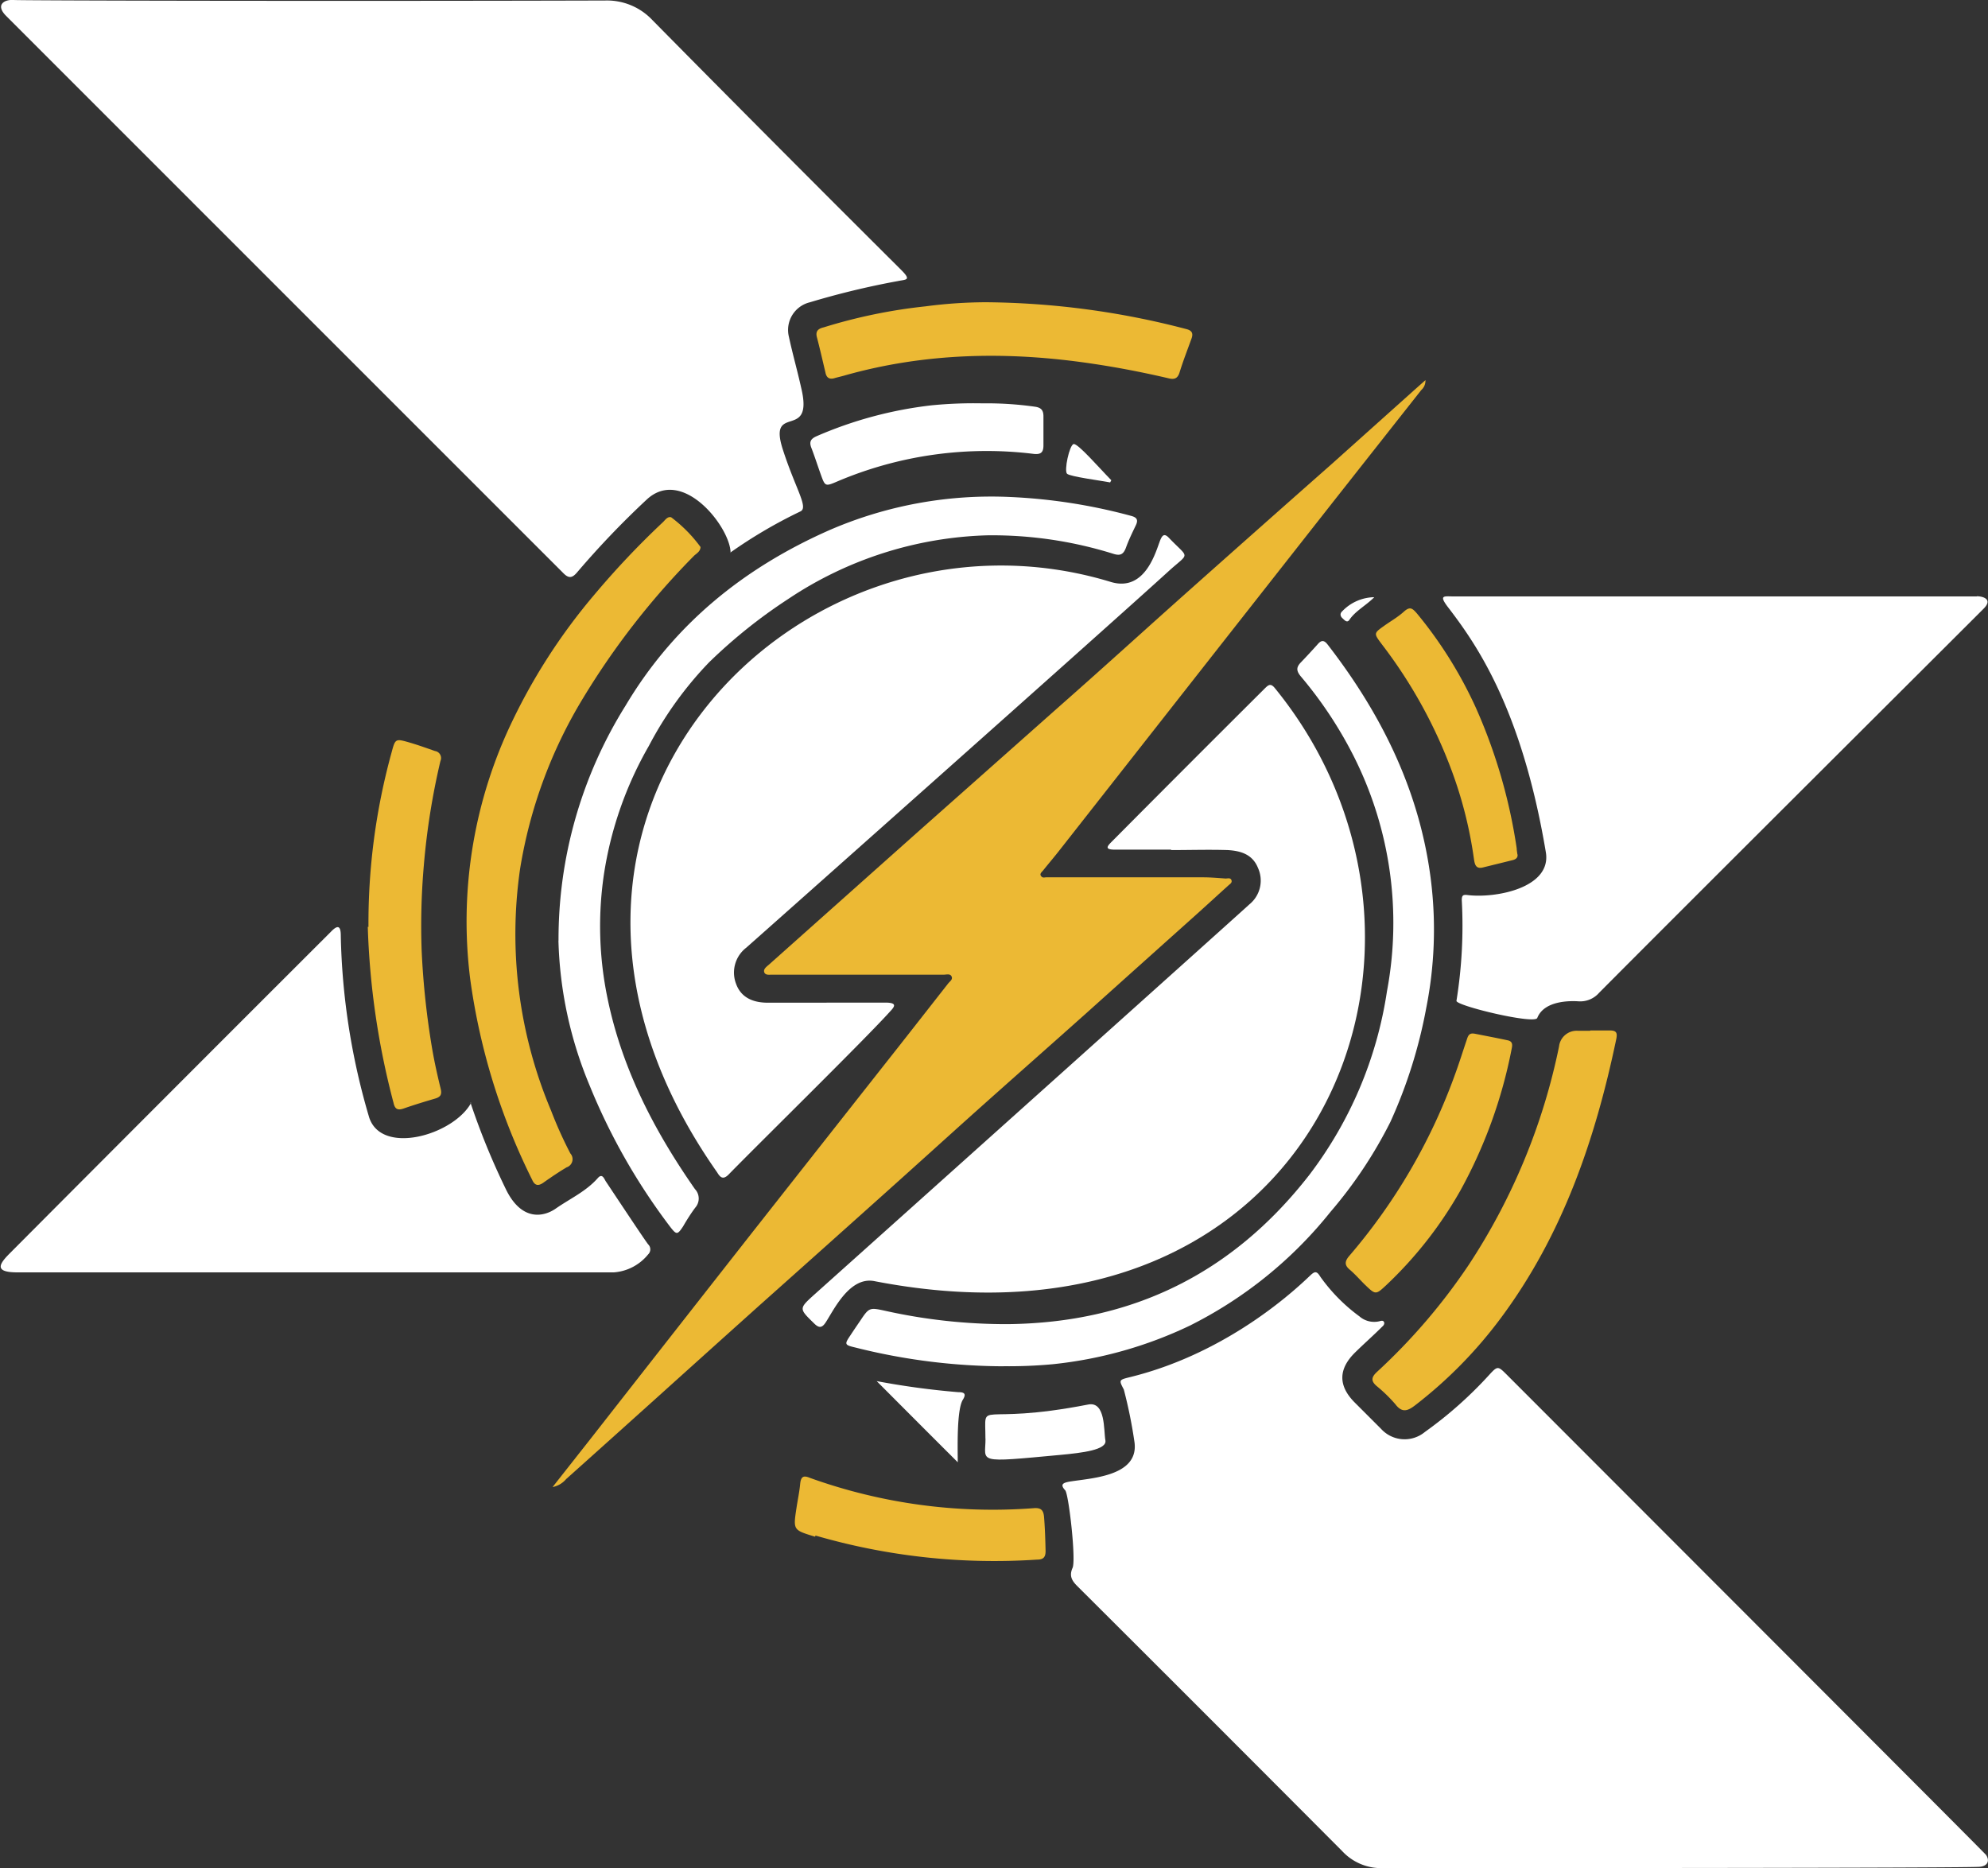 <svg xmlns="http://www.w3.org/2000/svg" xmlns:xlink="http://www.w3.org/1999/xlink" viewBox="0 0 232 218"><rect x="0" y="0" width="232" height="218" fill="#333333" stroke="none"/><defs><style>.cls-1{fill:none;}.cls-2{clip-path:url(#clip-path);}.cls-3{fill:#fff;}.cls-4{fill:#ecb934;}</style><clipPath id="clip-path" transform="translate(0 0)"><rect class="cls-1" width="232" height="218"/></clipPath></defs><g id="Layer_2" data-name="Layer 2"><g id="Layer_1-2" data-name="Layer 1"><g class="cls-2"><path class="cls-3" d="M161.37,218a6.2,6.2,0,0,1-4.75-2q-15.41-15.47-30.87-30.88c-.66-.65-1-1.21-.58-2.16s-.45-8.6-.86-9.05c-.64-.69-.23-.87.44-1,2.44-.42,8.15-.57,7.65-4.58a55.66,55.66,0,0,0-1.25-6.18c-.58-1.1-.58-1.12.66-1.43,11.88-2.9,19.91-10.76,21.13-11.91.48-.45.73-.51,1.13.16a20.32,20.32,0,0,0,4.57,4.64,2.63,2.63,0,0,0,2.36.57c.18-.05.39-.11.5.07s0,.41-.19.56c-1,1-2.07,1.94-3.08,2.93-2.09,2-2.1,4-.06,6,1,1,2,2,3,3a3.71,3.71,0,0,0,5.12.36,47.29,47.29,0,0,0,7.42-6.57c1.07-1.17,1.08-1.16,2.18-.06,20.18,20.2,55.73,55.77,55.89,56,.45.7.16,1.27-.69,1.37C230.64,218,173.09,218,161.37,218Z" transform="translate(0 0)"/><path class="cls-3" d="M85.26,64.52c0-2.92-5.56-10.12-9.77-6.24a102.19,102.19,0,0,0-8.14,8.51c-.59.7-1,.72-1.63.07-4-4-56.07-56.06-65-65C-.6.54.54-.09,1.62,0c.83.07,36.7.15,69,.06a7.27,7.27,0,0,1,5.53,2.3Q90.6,17,105.17,31.5c1.24,1.24.56,1.1-.39,1.3A95,95,0,0,0,94.5,35.28a3.32,3.32,0,0,0-2.44,4c.43,2,1,4,1.43,5.94,1.56,6.42-4,1.6-2.1,7.34,1.5,4.61,3,6.68,2,7.13a56,56,0,0,0-8.17,4.8Z" transform="translate(0 0)"/><path class="cls-3" d="M136.7,99.15h-6.55c-1.22,0-1-.34-.43-.91q8.94-9,17.89-17.91c.41-.4.68-.65,1.19,0,24.42,30,5.14,79.25-46.77,69.17-2.91-.56-4.76,3.44-5.68,4.83-.43.65-.78.67-1.35.1-1.75-1.71-1.79-1.71,0-3.33,10.16-9.09,50.06-44.86,50.81-45.57a3.57,3.57,0,0,0,1-4.24c-.64-1.59-2-2-3.53-2.09-2.22-.07-4.44,0-6.65,0Z" transform="translate(0 0)"/><path class="cls-3" d="M96.46,117h6.87c1.51,0,1,.54.52,1.06-2.91,3.23-15.33,15.42-18.82,19-.66.67-1,.31-1.33-.24-28.86-41.06,9.49-80,45.93-68.91,4.1,1.24,5.3-3.75,5.78-4.9.24-.57.48-.79,1-.25,2.41,2.53,2.46,1.62-.07,3.93-6.93,6.32-47.28,42.16-49.25,43.9a3.66,3.66,0,0,0-1.19,4.22c.59,1.63,2,2.17,3.57,2.2,2.33,0,4.66,0,7,0Z" transform="translate(0 0)"/><path class="cls-4" d="M64.52,173.49,69,167.8q9.31-11.9,18.64-23.79,8.5-10.8,17-21.58c2-2.54,4-5.1,6-7.65.19-.25.58-.47.41-.83s-.59-.21-.9-.21H90.93c-.29,0-.58,0-.87,0s-.74.08-.87-.28.25-.64.52-.87L106.9,97.27q8.37-7.42,16.73-14.84c5-4.4,9.86-8.83,14.8-13.23q8.48-7.55,17-15.07L165,45.56l1.35-1.2a1.47,1.47,0,0,1-.49,1.16q-5.23,6.63-10.47,13.28L142.92,74.67,123.59,99.29c-.61.78-1.25,1.52-1.86,2.29-.15.18-.44.39-.24.65s.39.15.59.15h18.34c.87,0,1.74.08,2.61.14.24,0,.57-.12.68.19s-.18.45-.36.62c-1.51,1.36-3,2.74-4.53,4.1q-6.13,5.49-12.27,11c-4.37,3.9-8.76,7.77-13.12,11.67-3.34,3-6.65,6-10,9q-7.43,6.66-14.88,13.3-5.57,5-11.12,10t-11.36,10.2a2.78,2.78,0,0,1-1.56.93Z" transform="translate(0 0)"/><path class="cls-3" d="M230.69,69.58c.7,0,1.92.33.8,1.45-6,6-34.83,34.72-44.87,44.82a2.92,2.92,0,0,1-2.4,1c-.91-.06-4-.13-4.82,1.94-.31.78-9.52-1.43-9.43-2a55.07,55.07,0,0,0,.62-11.75c0-.56.15-.66.69-.59,3.27.4,9.82-.84,9.12-5C177.56,82.51,172.15,75,169,70.88c-1.15-1.49-.45-1.28.59-1.28l61.11,0Z" transform="translate(0 0)"/><path class="cls-3" d="M54.9,128.66a83.52,83.52,0,0,0,4.08,10c1.86,3.94,4.49,3.34,5.87,2.38,1.66-1.16,3.54-2,4.92-3.57.53-.6.74.11.94.41,1.23,1.84,4.38,6.61,4.93,7.33a.81.81,0,0,1,0,1.17,5.68,5.68,0,0,1-4,2.1c-.7,0-36,0-69.61,0-2.73,0-2.16-.95-.89-2.22q18.7-18.78,37.46-37.51c.95-1,1.17-.53,1.17.47a80,80,0,0,0,3.26,21c1.29,4.73,9.89,2.26,11.95-1.52Z" transform="translate(0 0)"/><path class="cls-3" d="M65.18,109.76A51.41,51.41,0,0,1,73,82.35c5.68-9.54,13.87-16.13,23.92-20.54A47.48,47.48,0,0,1,117.94,58,64.66,64.66,0,0,1,132,60.2c.65.17.86.45.56,1.08-.41.86-.83,1.71-1.15,2.6s-.74,1-1.57.72a47.41,47.41,0,0,0-14.62-2.13A44,44,0,0,0,92,69.89a60.82,60.82,0,0,0-9.27,7.42,42.37,42.37,0,0,0-7,9.72,43,43,0,0,0-5.26,15.06,41.28,41.28,0,0,0,.41,14.32c1.68,8.25,5.46,15.53,10.22,22.35a1.6,1.6,0,0,1,.05,2.15c-.53.7-1,1.46-1.43,2.2-.66,1-.77,1-1.49.08a72.26,72.26,0,0,1-9.43-16.54,46.94,46.94,0,0,1-3.63-16.89Z" transform="translate(0 0)"/><path class="cls-3" d="M117.19,159.44a71.65,71.65,0,0,1-17.37-2.19c-1.28-.3-1.29-.37-.56-1.45.38-.58.77-1.15,1.16-1.72,1-1.5,1.07-1.51,2.86-1.12a64.91,64.91,0,0,0,14.38,1.56c14.48-.17,26.17-5.9,35.12-17.39a46.76,46.76,0,0,0,9.08-21.46A43.19,43.19,0,0,0,158,88.29a47.84,47.84,0,0,0-6.19-9.35c-.54-.65-.55-1.07,0-1.64s1.35-1.43,2-2.16c.42-.47.73-.43,1.12.07,6.38,8.24,10.85,17.32,12.09,27.77a46.89,46.89,0,0,1-.58,14.66,57,57,0,0,1-4.18,13.28,51.8,51.8,0,0,1-7,10.51,49.14,49.14,0,0,1-16.42,13.27,48.59,48.59,0,0,1-16,4.5,55.74,55.74,0,0,1-5.78.23Z" transform="translate(0 0)"/><path class="cls-4" d="M78.32,60.36a16.58,16.58,0,0,1,3.43,3.47c0,.49-.43.74-.73,1a89.51,89.51,0,0,0-13,16.68,55.29,55.29,0,0,0-7.32,19.85,53,53,0,0,0,3.61,28.24,48,48,0,0,0,2.25,5,1,1,0,0,1-.43,1.62c-.94.56-1.84,1.17-2.73,1.8-.6.42-1,.32-1.29-.33a75.34,75.34,0,0,1-7.24-23.46,53.84,53.84,0,0,1,4.49-29.17,68.71,68.71,0,0,1,10-15.66,98.87,98.87,0,0,1,8-8.46c.25-.24.46-.58.82-.6Z" transform="translate(0 0)"/><path class="cls-4" d="M185.58,120.25c.77,0,1.53,0,2.3,0s.88.29.74,1c-2.45,11.72-6.26,22.88-13.51,32.61a52,52,0,0,1-9.91,10.09c-.87.67-1.54,1-2.36-.08a17.66,17.66,0,0,0-2.19-2.13c-.71-.61-.59-1.06.06-1.66a69.75,69.75,0,0,0,10.7-12.49,72.87,72.87,0,0,0,10.53-25.47,2.07,2.07,0,0,1,2.23-1.83h1.41Z" transform="translate(0 0)"/><path class="cls-4" d="M115.06,35.27a94.81,94.81,0,0,1,23.38,3.13c.64.16.84.48.61,1.11-.48,1.33-1,2.66-1.41,4-.22.66-.6.8-1.25.64-2.91-.68-5.83-1.25-8.78-1.69-9.81-1.48-19.55-1.35-29.16,1.39-.32.09-.64.16-1,.26-.62.21-1,0-1.12-.64-.33-1.38-.64-2.76-1-4.13-.19-.74.21-1,.8-1.14A62,62,0,0,1,108,35.75a55.08,55.08,0,0,1,7.07-.48Z" transform="translate(0 0)"/><path class="cls-4" d="M43,108.17A74.94,74.94,0,0,1,45.7,87.8c.43-1.61.45-1.62,2.06-1.16,1,.29,2,.65,3,1a.83.83,0,0,1,.64,1.16A83.43,83.43,0,0,0,49.46,101a81.47,81.47,0,0,0-.25,10,94.29,94.29,0,0,0,1.22,11.37c.27,1.57.62,3.14,1,4.69.15.64,0,.94-.62,1.13-1.26.37-2.51.75-3.74,1.18-.72.24-1,0-1.15-.69a91.25,91.25,0,0,1-3-20.53Z" transform="translate(0 0)"/><path class="cls-4" d="M172,120.61c1.32.26,2.64.51,3.95.79.61.13.55.57.46,1a56.43,56.43,0,0,1-6,16.56,46.94,46.94,0,0,1-8.57,10.95c-1.3,1.22-1.3,1.21-2.56,0-.59-.58-1.14-1.22-1.78-1.76s-.56-1,0-1.64a67.64,67.64,0,0,0,12.36-21.29c.46-1.26.86-2.55,1.29-3.82.14-.42.24-.88.86-.78Z" transform="translate(0 0)"/><path class="cls-4" d="M95.13,179.33c-2.56-.79-2.58-.74-2.18-3.36.14-.93.34-1.86.43-2.8s.45-1,1.16-.7A63.07,63.07,0,0,0,120.59,176c.81-.07,1.17.14,1.25,1,.11,1.34.15,2.68.18,4,0,.75-.29,1-1,1a74.76,74.76,0,0,1-25.86-2.81Z" transform="translate(0 0)"/><path class="cls-4" d="M177.09,99.68c.08.4-.2.61-.59.7l-3.49.86c-.81.18-.91-.42-1-1a48.94,48.94,0,0,0-2.53-10.13,56.45,56.45,0,0,0-8.23-14.94c-.94-1.26-.95-1.26.28-2.14.77-.55,1.58-1,2.3-1.65s1-.39,1.52.2a49.39,49.39,0,0,1,6.91,11.07A62.84,62.84,0,0,1,177,99c0,.22.05.43.08.72Z" transform="translate(0 0)"/><path class="cls-3" d="M114.67,47.07a40,40,0,0,1,6.1.39c.73.1,1,.41,1,1.13,0,1.13,0,2.25,0,3.38,0,.79-.27,1.09-1.12,1a44.58,44.58,0,0,0-22.93,3.21c-1.42.61-1.43.59-1.94-.83-.36-1-.7-2.07-1.09-3.08-.27-.69-.1-1.05.59-1.36A47,47,0,0,1,108.7,47.3,50.37,50.37,0,0,1,114.67,47.07Z" transform="translate(0 0)"/><path class="cls-3" d="M115,167.9c0-4.81-1.18-1.43,12-4,2.05-.39,1.79,3.07,2,4.18s-2.68,1.46-5.26,1.7c-10,.93-8.73.9-8.73-1.91Z" transform="translate(0 0)"/><path class="cls-3" d="M102.31,161.17a92.77,92.77,0,0,0,9.52,1.29c.64,0,1,.14.53.89-.74,1.22-.59,5.86-.59,7.29C108.68,167.56,105.49,164.36,102.31,161.17Z" transform="translate(0 0)"/><path class="cls-3" d="M129.53,56.29c-1.11-.21-4.62-.67-5-1s.27-3.36.76-3.47,3,2.8,4.4,4.22l-.15.28Z" transform="translate(0 0)"/><path class="cls-3" d="M160.38,69.69c-1,1-2.21,1.6-2.92,2.66-.27.38-.57,0-.81-.22s-.31-.54,0-.81a5.28,5.28,0,0,1,3.75-1.63Z" transform="translate(0 0)"/></g></g></g></svg>